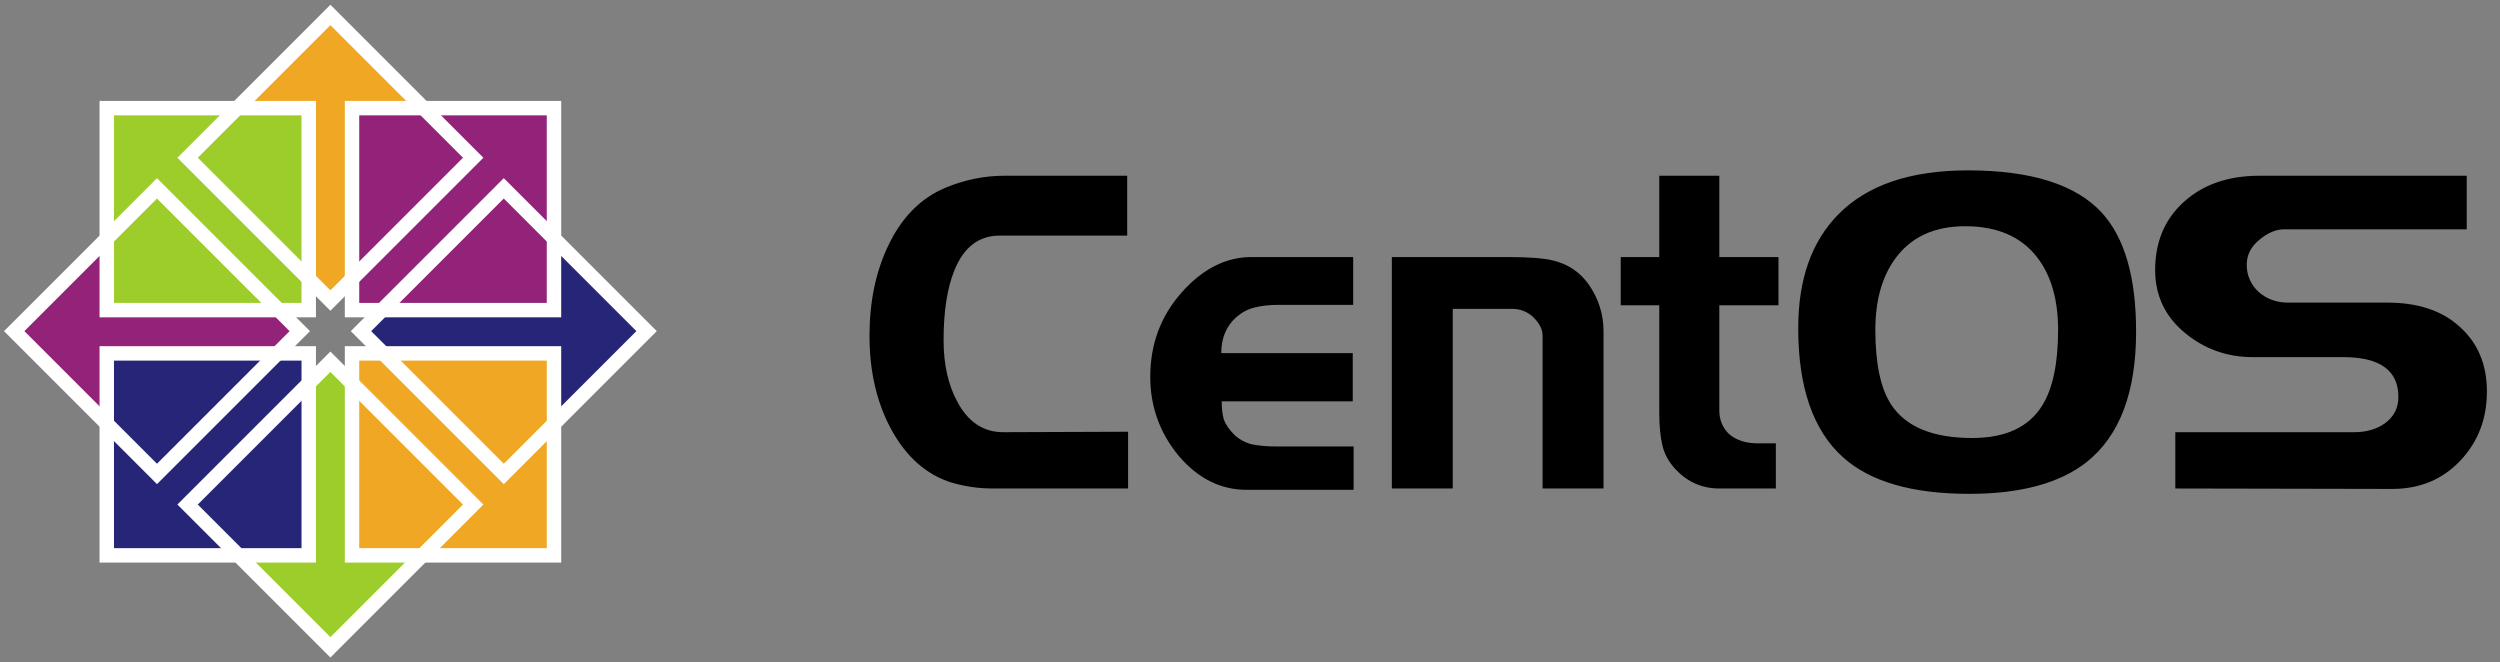<?xml version="1.0" encoding="UTF-8" standalone="no"?>
<!-- Created with Inkscape (http://www.inkscape.org/) -->
<svg
   xmlns:dc="http://purl.org/dc/elements/1.1/"
   xmlns:cc="http://creativecommons.org/ns#"
   xmlns:rdf="http://www.w3.org/1999/02/22-rdf-syntax-ns#"
   xmlns:svg="http://www.w3.org/2000/svg"
   xmlns="http://www.w3.org/2000/svg"
   xmlns:sodipodi="http://sodipodi.sourceforge.net/DTD/sodipodi-0.dtd"
   xmlns:inkscape="http://www.inkscape.org/namespaces/inkscape"
   width="181.135"
   height="48"
   id="svg2897"
   sodipodi:version="0.32"
   inkscape:version="0.46"
   sodipodi:docname="centos.svg"
   inkscape:output_extension="org.inkscape.output.svg.inkscape"
   version="1.0">
  <rect width="100%" height="100%" fill="#808080" stroke="none"/>
  <defs
     id="defs2899">
    <inkscape:perspective
       sodipodi:type="inkscape:persp3d"
       inkscape:vp_x="0 : 24 : 1"
       inkscape:vp_y="0 : 1000 : 0"
       inkscape:vp_z="169.00238 : 24 : 1"
       inkscape:persp3d-origin="84.50119 : 16 : 1"
       id="perspective2511" />
    <clipPath
       clipPathUnits="userSpaceOnUse"
       id="clipPath4429">
      <g
         transform="matrix(0.995,0,0,1,1.786,0)"
         id="g4431">
        <path
           sodipodi:nodetypes="ccccccccc"
           style="fill:#efa724;fill-opacity:1;fill-rule:evenodd;stroke:none;stroke-width:30;stroke-linecap:round;stroke-linejoin:round;marker:none;marker-start:none;marker-mid:none;marker-end:none;stroke-miterlimit:4;stroke-dasharray:none;stroke-dashoffset:0;stroke-opacity:1;visibility:visible;display:inline;overflow:visible"
           d="M 322.541,2800.938 L 318.106,2806.667 L 313.671,2800.938 L 313.671,2757.795 L 294.732,2757.795 L 318.106,2732.258 L 341.238,2757.795 L 322.541,2757.795 L 322.541,2800.938 z"
           id="path4433" />
      </g>
    </clipPath>
  </defs>
  <sodipodi:namedview
     id="base"
     pagecolor="#ffffff"
     bordercolor="#666666"
     borderopacity="1.0"
     gridtolerance="10000"
     guidetolerance="10"
     objecttolerance="10"
     inkscape:pageopacity="0.0"
     inkscape:pageshadow="2"
     inkscape:zoom="4.7533629"
     inkscape:cx="90.567459"
     inkscape:cy="24"
     inkscape:document-units="px"
     inkscape:current-layer="layer1"
     showgrid="false"
     inkscape:window-width="1360"
     inkscape:window-height="693"
     inkscape:window-x="0"
     inkscape:window-y="25"
     showborder="true"
     inkscape:showpageshadow="false"
     showguides="true"
     inkscape:guide-bbox="true">
    <inkscape:grid
       type="xygrid"
       id="grid3843"
       visible="true"
       enabled="true" />
  </sodipodi:namedview>
  <g
     inkscape:label="Layer 1"
     inkscape:groupmode="layer"
     id="layer1"
     transform="translate(919.754,-561.041)">
    <rect
       style="opacity:0;fill:#ffffff;fill-opacity:1;fill-rule:nonzero;stroke:none;stroke-width:1;stroke-linecap:round;stroke-linejoin:round;marker:none;marker-start:none;marker-mid:none;marker-end:none;stroke-miterlimit:4;stroke-dasharray:none;stroke-dashoffset:0;stroke-opacity:1;visibility:visible;display:inline;overflow:visible;enable-background:accumulate"
       id="CENTOSARTWORK"
       width="181.135"
       height="48"
       x="-919.754"
       y="561.041"
       inkscape:label="#rect3427" />
    <path
       style="font-size:72.672px;font-style:normal;font-variant:normal;font-weight:200;font-stretch:normal;text-align:start;line-height:125%;writing-mode:lr-tb;text-anchor:start;fill:#000000;fill-opacity:1;stroke:none;stroke-width:1;stroke-linecap:butt;stroke-linejoin:miter;stroke-miterlimit:4;stroke-dasharray:none;stroke-opacity:1;display:inline;font-family:Denmark;-inkscape-font-specification:Denmark Ultra-Light"
       clip-path="none"
       d="M -838.02,596.434 L -847.832,596.434 C -848.827,596.434 -849.811,596.293 -850.785,596.013 C -852.669,595.43 -854.161,594.092 -855.262,591.999 C -856.257,590.1 -856.755,587.888 -856.755,585.363 C -856.755,582.924 -856.31,580.766 -855.421,578.888 C -854.447,576.817 -853.061,575.403 -851.261,574.648 C -849.864,574.065 -848.435,573.774 -846.975,573.774 L -838.084,573.774 L -838.084,578.111 L -847.324,578.111 C -848.827,578.111 -849.917,578.942 -850.595,580.604 C -851.124,581.899 -851.388,583.593 -851.388,585.686 C -851.388,587.456 -851.05,588.956 -850.372,590.186 C -849.589,591.632 -848.488,592.355 -847.07,592.355 L -838.02,592.322 L -838.02,596.434 M -821.68,596.531 L -829.427,596.531 C -831.311,596.531 -832.952,595.711 -834.349,594.071 C -835.725,592.409 -836.413,590.499 -836.413,588.341 C -836.413,585.988 -835.662,583.96 -834.159,582.255 C -832.634,580.529 -830.941,579.665 -829.078,579.665 L -821.711,579.665 L -821.711,583.129 L -827.109,583.129 C -827.787,583.129 -828.369,583.194 -828.856,583.323 C -829.322,583.431 -829.755,583.658 -830.158,584.003 C -830.899,584.65 -831.269,585.524 -831.269,586.625 L -821.743,586.625 L -821.743,590.121 L -831.237,590.121 C -831.237,590.639 -831.184,591.082 -831.079,591.448 C -830.951,591.794 -830.708,592.15 -830.348,592.517 C -829.988,592.862 -829.565,593.099 -829.078,593.229 C -828.57,593.337 -827.956,593.391 -827.236,593.391 L -821.68,593.391 L -821.68,596.531 M -803.573,596.434 L -807.986,596.434 L -807.986,585.395 C -807.986,585.114 -808.05,584.866 -808.177,584.65 C -808.304,584.413 -808.484,584.186 -808.717,583.971 C -809.14,583.604 -809.627,583.42 -810.177,583.42 L -814.496,583.42 L -814.496,596.434 L -818.909,596.434 L -818.909,579.665 L -810.463,579.665 C -808.96,579.665 -807.87,579.752 -807.193,579.924 C -806.134,580.183 -805.287,580.755 -804.652,581.64 C -803.933,582.676 -803.573,583.809 -803.573,585.039 L -803.573,596.434 M -790.896,583.161 L -795.183,583.161 L -795.183,590.769 C -795.183,591.459 -794.95,592.031 -794.485,592.484 C -793.955,592.938 -793.257,593.164 -792.389,593.164 L -791.087,593.164 L -791.087,596.434 L -795.183,596.434 C -796.411,596.434 -797.459,595.98 -798.327,595.074 C -798.835,594.534 -799.163,593.941 -799.311,593.294 C -799.459,592.646 -799.533,591.88 -799.533,590.995 L -799.533,583.161 L -802.327,583.161 L -802.327,579.665 L -799.533,579.665 L -799.533,573.774 L -795.183,573.774 L -795.183,579.665 L -790.896,579.665 L -790.896,583.161 M -764.985,585.071 C -764.985,589.474 -766.181,592.625 -768.573,594.524 C -770.52,596.056 -773.357,596.822 -777.083,596.822 C -781.21,596.822 -784.259,595.937 -786.227,594.168 C -788.387,592.225 -789.466,589.107 -789.466,584.812 C -789.466,581.295 -788.503,578.554 -786.577,576.59 C -784.481,574.454 -781.348,573.385 -777.178,573.385 C -772.584,573.385 -769.346,574.41 -767.461,576.461 C -765.81,578.273 -764.985,581.144 -764.985,585.071 M -770.637,584.942 C -770.637,582.719 -771.155,580.949 -772.193,579.633 C -773.357,578.165 -775.082,577.432 -777.368,577.432 C -779.612,577.432 -781.306,578.219 -782.449,579.795 C -783.401,581.111 -783.878,582.827 -783.878,584.942 C -783.878,587.38 -783.497,589.182 -782.735,590.348 C -781.676,591.966 -779.718,592.776 -776.86,592.776 C -774.447,592.776 -772.754,591.988 -771.78,590.413 C -771.018,589.182 -770.637,587.359 -770.637,584.942 M -739.568,589.409 C -739.568,591.394 -740.214,593.067 -741.505,594.427 C -742.796,595.786 -744.437,596.466 -746.427,596.466 L -762.144,596.434 L -762.144,592.355 L -749.189,592.355 C -748.321,592.355 -747.591,592.15 -746.998,591.74 C -746.321,591.265 -745.982,590.618 -745.982,589.797 C -745.982,587.877 -747.316,586.916 -749.983,586.916 L -756.524,586.916 C -758.408,586.916 -760.059,586.323 -761.478,585.136 C -762.896,583.949 -763.605,582.438 -763.605,580.604 C -763.605,578.575 -762.917,576.935 -761.541,575.684 C -760.144,574.41 -758.313,573.774 -756.048,573.774 L -741.029,573.774 L -741.029,577.658 L -754.27,577.658 C -754.862,577.658 -755.466,577.917 -756.08,578.435 C -756.672,578.932 -756.969,579.525 -756.969,580.216 C -756.969,580.993 -756.683,581.651 -756.111,582.19 C -755.519,582.708 -754.81,582.967 -753.984,582.967 L -746.776,582.967 C -744.532,582.967 -742.775,583.561 -741.505,584.748 C -740.214,585.913 -739.568,587.467 -739.568,589.409"
       id="text5083" />
    <g
       id="g3664"
       transform="matrix(0.295,0,0,0.295,-889.063,287.403)">
      <g
         id="g12802"
         transform="matrix(0,-1,1,0,-1934.52,1337.48)">
        <g
           transform="translate(16.28,-899.167)"
           id="g12804">
          <g
             id="g12806"
             transform="matrix(1.067,0,0,1,-26.936,-4.1328125e-5)">
            <path
               id="path12808"
               d="M 323.367,2798.161 L 317.96,2803.962 L 312.554,2798.161 L 312.554,2757.335 L 294.541,2757.335 L 317.96,2732.437 L 340.985,2757.335 L 323.367,2757.335 L 323.367,2798.161 z"
               style="fill:#932279;fill-opacity:1;fill-rule:evenodd;stroke:none;stroke-width:30;stroke-linecap:round;stroke-linejoin:round;marker:none;marker-start:none;marker-mid:none;marker-end:none;stroke-miterlimit:4;stroke-dasharray:none;stroke-dashoffset:0;stroke-opacity:1;visibility:visible;display:inline;overflow:visible"
               sodipodi:nodetypes="ccccccccc" />
          </g>
          <g
             transform="matrix(1.072,0,0,1,-28.851,-4.1328125e-5)"
             id="g12812"
             clip-path="url(#clipPath4429)" />
        </g>
      </g>
      <g
         transform="translate(-351.307,-902.558)"
         id="g12768">
        <g
           id="g12770"
           transform="translate(16.28,-899.167)">
          <g
             transform="matrix(1.067,0,0,1,-26.936,-4.1328125e-5)"
             id="g12772">
            <path
               sodipodi:nodetypes="ccccccccc"
               style="fill:#efa724;fill-opacity:1;fill-rule:evenodd;stroke:none;stroke-width:30;stroke-linecap:round;stroke-linejoin:round;marker:none;marker-start:none;marker-mid:none;marker-end:none;stroke-miterlimit:4;stroke-dasharray:none;stroke-dashoffset:0;stroke-opacity:1;visibility:visible;display:inline;overflow:visible"
               d="M 323.367,2798.161 L 317.96,2803.962 L 312.554,2798.161 L 312.554,2757.335 L 294.541,2757.335 L 317.96,2732.437 L 340.985,2757.335 L 323.367,2757.335 L 323.367,2798.161 z"
               id="path12774" />
          </g>
          <g
             clip-path="url(#clipPath4429)"
             id="g12778"
             transform="matrix(1.072,0,0,1,-28.851,-4.1328125e-5)" />
        </g>
      </g>
      <g
         id="g12780"
         transform="matrix(0,1,-1,0,2787.899,696.935)">
        <g
           transform="matrix(1.067,0,0,1,-26.936,-4.1328125e-5)"
           id="g12782">
          <path
             sodipodi:nodetypes="ccccccccc"
             style="fill:#262577;fill-opacity:1;fill-rule:evenodd;stroke:none;stroke-width:30;stroke-linecap:round;stroke-linejoin:round;marker:none;marker-start:none;marker-mid:none;marker-end:none;stroke-miterlimit:4;stroke-dasharray:none;stroke-dashoffset:0;stroke-opacity:1;visibility:visible;display:inline;overflow:visible"
             d="M 323.367,2798.161 L 317.96,2803.962 L 312.554,2798.161 L 312.554,2757.335 L 294.541,2757.335 L 317.96,2732.437 L 340.985,2757.335 L 323.367,2757.335 L 323.367,2798.161 z"
             id="path12784" />
        </g>
        <g
           clip-path="url(#clipPath4429)"
           id="g12788"
           transform="matrix(1.072,0,0,1,-28.851,-4.1328125e-5)" />
      </g>
      <g
         transform="matrix(-1,0,0,-1,305.519,2920.694)"
         id="g12790">
        <g
           id="g12792"
           transform="translate(16.28,-899.167)">
          <g
             transform="matrix(1.067,0,0,1,-26.936,-4.1328125e-5)"
             id="g12794">
            <path
               sodipodi:nodetypes="ccccccccc"
               style="fill:#9ccd2a;fill-opacity:1;fill-rule:evenodd;stroke:none;stroke-width:30;stroke-linecap:round;stroke-linejoin:round;marker:none;marker-start:none;marker-mid:none;marker-end:none;stroke-miterlimit:4;stroke-dasharray:none;stroke-dashoffset:0;stroke-opacity:1;visibility:visible;display:inline;overflow:visible"
               d="M 323.367,2798.161 L 317.96,2803.962 L 312.554,2798.161 L 312.554,2757.335 L 294.541,2757.335 L 317.96,2732.437 L 340.985,2757.335 L 323.367,2757.335 L 323.367,2798.161 z"
               id="path12796" />
          </g>
          <g
             clip-path="url(#clipPath4429)"
             id="g12800"
             transform="matrix(1.072,0,0,1,-28.851,-4.1328125e-5)" />
        </g>
      </g>
      <g
         transform="translate(-749.8,-1331.643)"
         id="g12742">
        <rect
           style="fill:#9ccd2a;fill-opacity:1;stroke:#ffffff;stroke-width:3.543;stroke-linecap:butt;stroke-linejoin:miter;stroke-miterlimit:4;stroke-dasharray:none;stroke-dashoffset:0;stroke-opacity:1"
           id="rect12744"
           width="49.606"
           height="49.606"
           x="671.984"
           y="2285.789" />
        <rect
           y="2285.789"
           x="732.221"
           height="49.606"
           width="49.606"
           id="rect12746"
           style="fill:#932279;fill-opacity:1;stroke:#ffffff;stroke-width:3.543;stroke-linecap:butt;stroke-linejoin:miter;stroke-miterlimit:4;stroke-dasharray:none;stroke-dashoffset:0;stroke-opacity:1" />
        <rect
           style="fill:#efa724;fill-opacity:1;stroke:#ffffff;stroke-width:3.543;stroke-linecap:butt;stroke-linejoin:miter;stroke-miterlimit:4;stroke-dasharray:none;stroke-dashoffset:0;stroke-opacity:1"
           id="rect12748"
           width="49.606"
           height="49.606"
           x="732.221"
           y="2346.026" />
        <rect
           y="2346.026"
           x="671.984"
           height="49.606"
           width="49.606"
           id="rect12750"
           style="fill:#262577;fill-opacity:1;stroke:#ffffff;stroke-width:3.543;stroke-linecap:butt;stroke-linejoin:miter;stroke-miterlimit:4;stroke-dasharray:none;stroke-dashoffset:0;stroke-opacity:1" />
      </g>
      <rect
         y="642.409"
         x="-784.629"
         height="49.606"
         width="49.606"
         id="rect12760"
         style="fill:none;fill-opacity:1;stroke:#ffffff;stroke-width:3.543;stroke-linecap:butt;stroke-linejoin:miter;stroke-miterlimit:4;stroke-dasharray:none;stroke-dashoffset:0;stroke-opacity:1"
         transform="matrix(0.707,-0.707,0.707,0.707,0,0)" />
      <rect
         style="fill:none;fill-opacity:1;stroke:#ffffff;stroke-width:3.543;stroke-linecap:butt;stroke-linejoin:miter;stroke-miterlimit:4;stroke-dasharray:none;stroke-dashoffset:0;stroke-opacity:1"
         id="rect12762"
         width="49.606"
         height="49.606"
         x="-724.392"
         y="642.409"
         transform="matrix(0.707,-0.707,0.707,0.707,0,0)" />
      <rect
         y="702.645"
         x="-724.392"
         height="49.606"
         width="49.606"
         id="rect12764"
         style="fill:none;fill-opacity:1;stroke:#ffffff;stroke-width:3.543;stroke-linecap:butt;stroke-linejoin:miter;stroke-miterlimit:4;stroke-dasharray:none;stroke-dashoffset:0;stroke-opacity:1"
         transform="matrix(0.707,-0.707,0.707,0.707,0,0)" />
      <rect
         style="fill:none;fill-opacity:1;stroke:#ffffff;stroke-width:3.543;stroke-linecap:butt;stroke-linejoin:miter;stroke-miterlimit:4;stroke-dasharray:none;stroke-dashoffset:0;stroke-opacity:1"
         id="rect12766"
         width="49.606"
         height="49.606"
         x="-784.629"
         y="702.645"
         transform="matrix(0.707,-0.707,0.707,0.707,0,0)" />
    </g>
  </g>
</svg>
